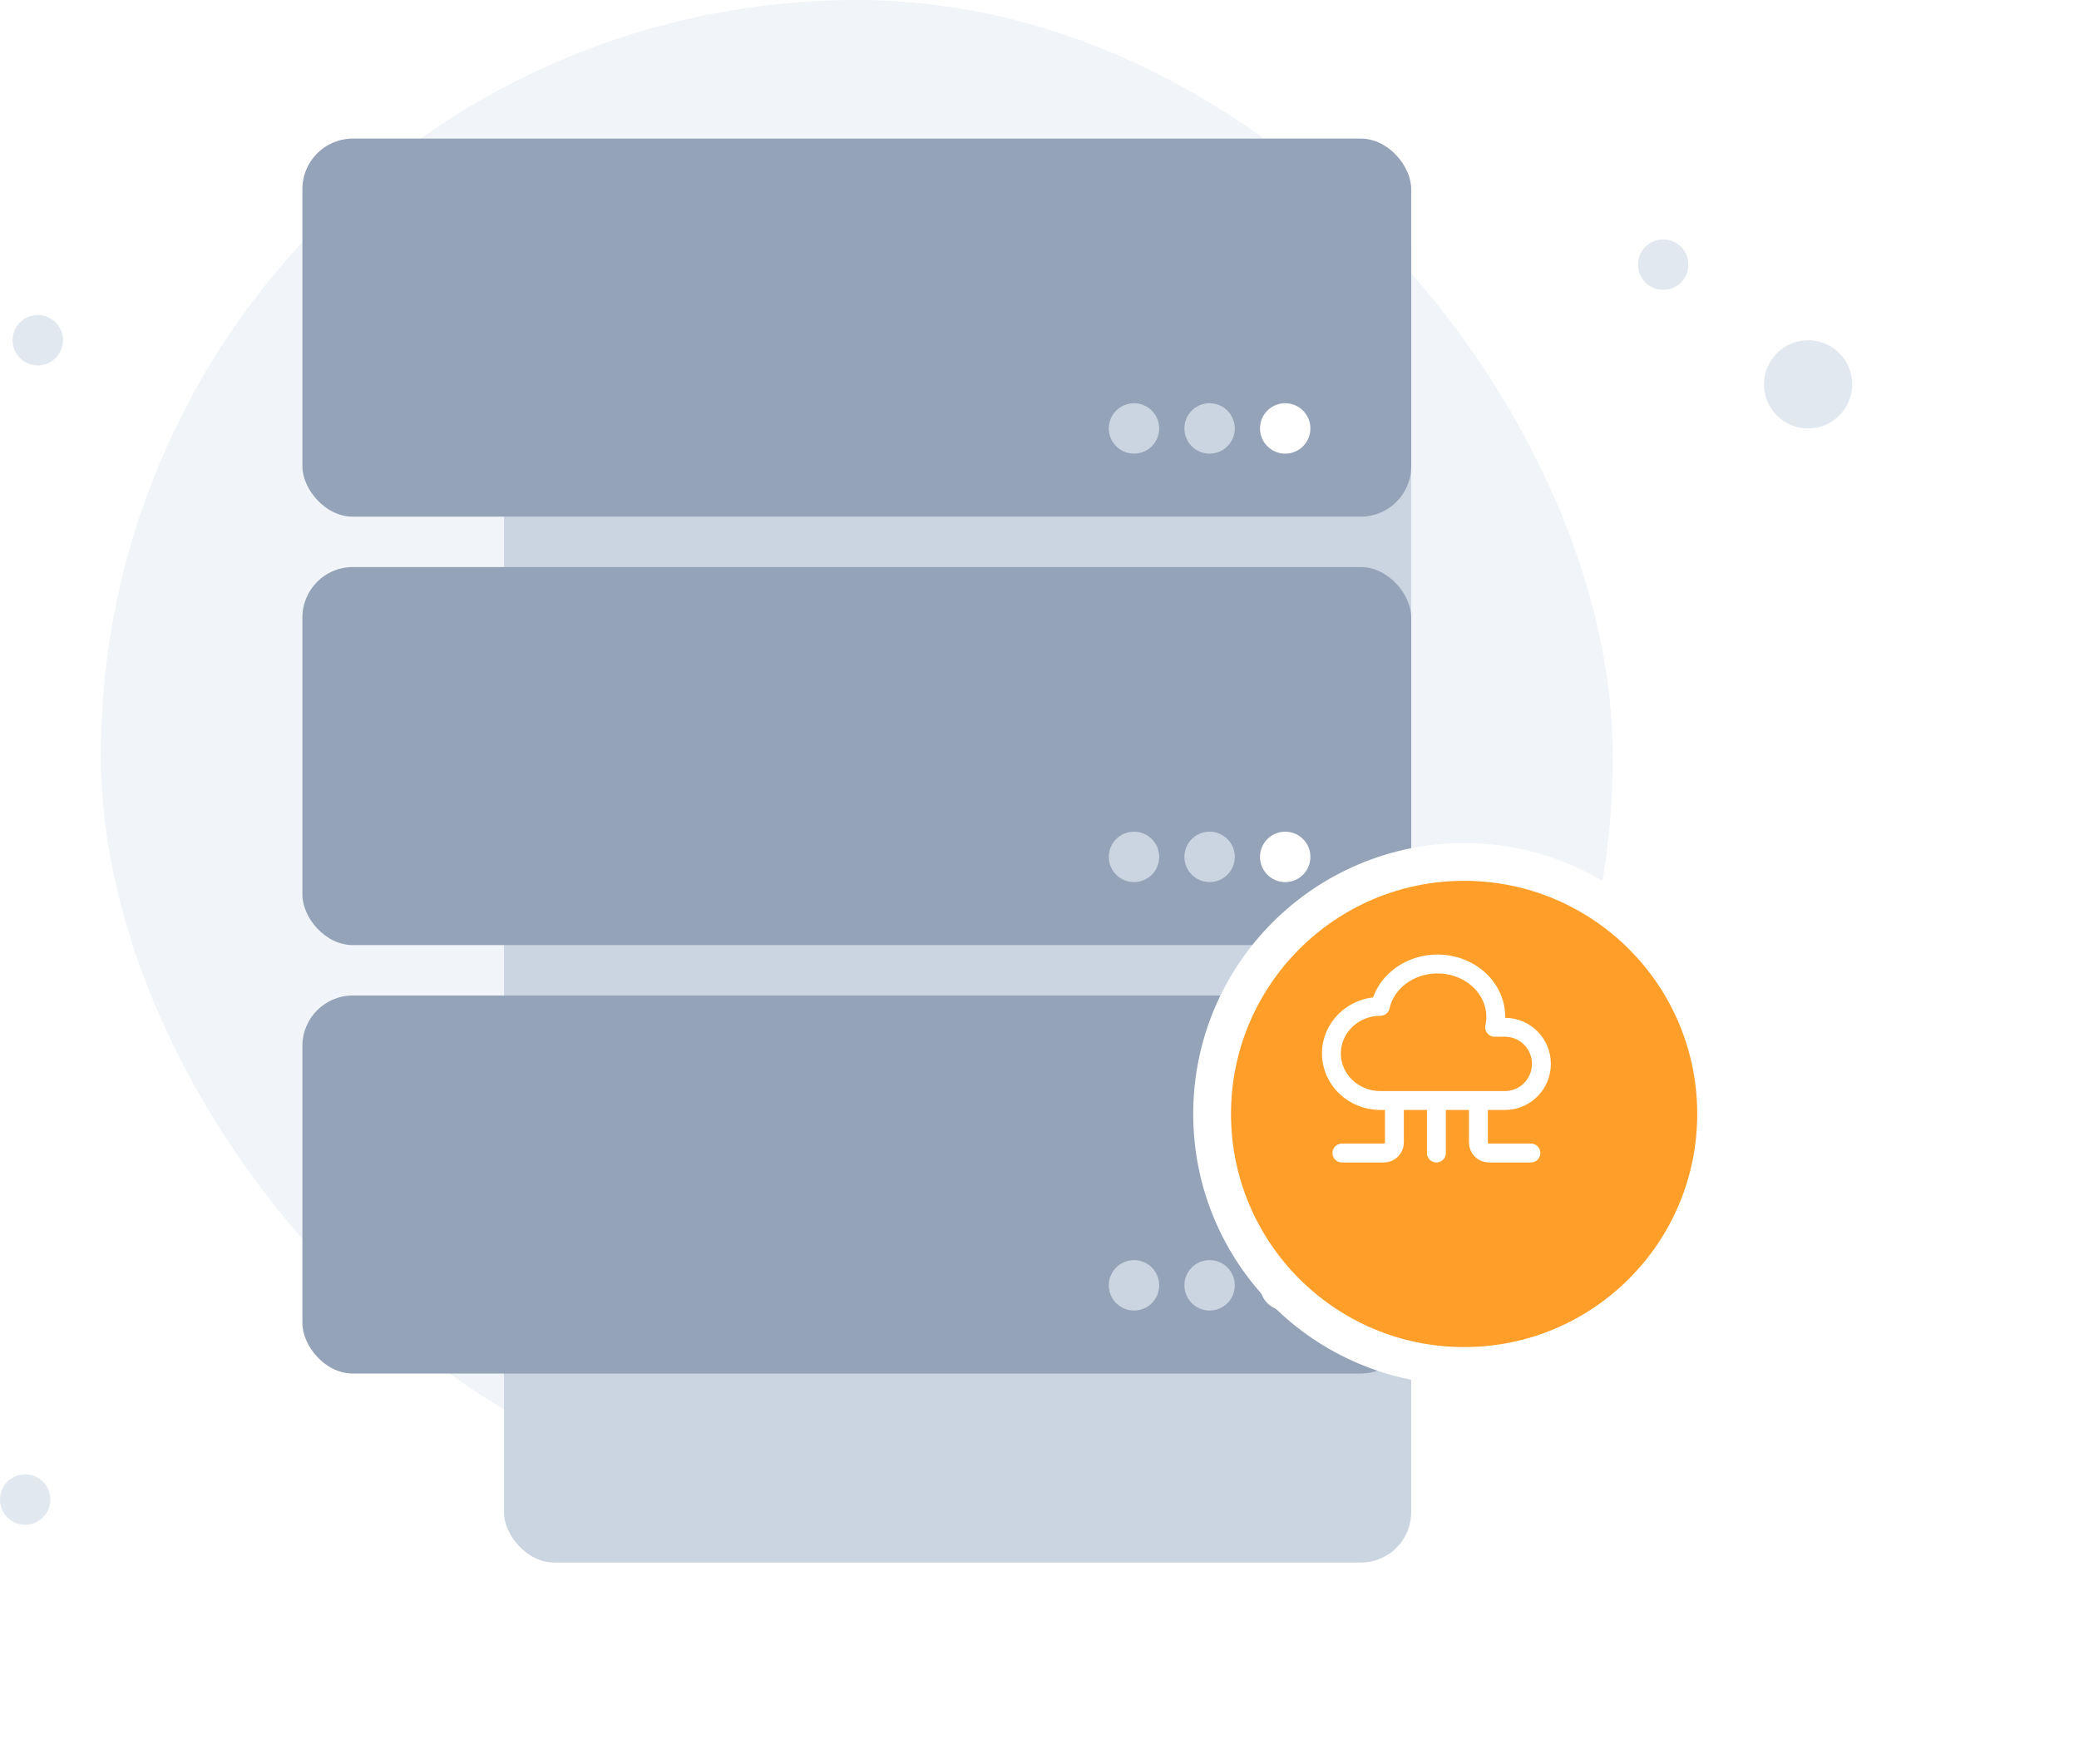 <svg width="165" height="140" viewBox="0 0 165 140" fill="none" xmlns="http://www.w3.org/2000/svg">
<rect x="8" width="120" height="120" rx="60" fill="#F1F5F9"/>
<circle cx="3" cy="27" r="2" fill="#E2E8F0"/>
<circle cx="132" cy="21" r="2" fill="#E2E8F0"/>
<circle cx="143.5" cy="30.5" r="3.5" fill="#E2E8F0"/>
<circle cx="2" cy="119" r="2" fill="#E2E8F0"/>
<g filter="url(#filter0_d_2430_12080)">
<rect x="32" y="6" width="72" height="108" rx="4" fill="#CBD5E1"/>
</g>
<rect x="24" y="11" width="88" height="30" rx="4" fill="#94A3B8"/>
<rect x="24" y="45" width="88" height="30" rx="4" fill="#94A3B8"/>
<rect x="24" y="79" width="88" height="30" rx="4" fill="#94A3B8"/>
<circle cx="102" cy="34" r="2" fill="white"/>
<circle cx="102" cy="68" r="2" fill="white"/>
<circle cx="102" cy="102" r="2" fill="white"/>
<circle cx="96" cy="34" r="2" fill="#CBD5E1"/>
<circle cx="96" cy="68" r="2" fill="#CBD5E1"/>
<circle cx="96" cy="102" r="2" fill="#CBD5E1"/>
<circle cx="90" cy="34" r="2" fill="#CBD5E1"/>
<circle cx="90" cy="68" r="2" fill="#CBD5E1"/>
<circle cx="90" cy="102" r="2" fill="#CBD5E1"/>
<g filter="url(#filter1_d_2430_12080)">
<circle cx="114" cy="84" r="20" fill="#FF9F29"/>
<circle cx="114" cy="84" r="20" stroke="white" stroke-width="3"/>
</g>
<path d="M114 87.333V91.5M117.334 87.333V90.667C117.334 90.888 117.421 91.1 117.578 91.256C117.734 91.412 117.946 91.5 118.167 91.5H121.5M110.667 87.333V90.667C110.667 90.888 110.579 91.1 110.423 91.256C110.267 91.412 110.055 91.5 109.834 91.5H106.5M109.548 87.333C107.404 87.333 105.667 85.661 105.667 83.597C105.667 81.535 107.404 79.862 109.548 79.862C109.875 78.394 111.043 77.196 112.61 76.718C114.177 76.242 115.907 76.558 117.147 77.548C118.387 78.54 118.949 80.054 118.622 81.522H119.447C121.041 81.522 122.334 82.823 122.334 84.427C122.334 86.033 121.041 87.333 119.446 87.333H109.548Z" stroke="white" stroke-width="1.5" stroke-linecap="round" stroke-linejoin="round"/>
<defs>
<filter id="filter0_d_2430_12080" x="24" y="0" width="104" height="140" filterUnits="userSpaceOnUse" color-interpolation-filters="sRGB">
<feFlood flood-opacity="0" result="BackgroundImageFix"/>
<feColorMatrix in="SourceAlpha" type="matrix" values="0 0 0 0 0 0 0 0 0 0 0 0 0 0 0 0 0 0 127 0" result="hardAlpha"/>
<feOffset dx="8" dy="10"/>
<feGaussianBlur stdDeviation="8"/>
<feComposite in2="hardAlpha" operator="out"/>
<feColorMatrix type="matrix" values="0 0 0 0 0.059 0 0 0 0 0.09 0 0 0 0 0.165 0 0 0 0.08 0"/>
<feBlend mode="normal" in2="BackgroundImageFix" result="effect1_dropShadow_2430_12080"/>
<feBlend mode="normal" in="SourceGraphic" in2="effect1_dropShadow_2430_12080" result="shape"/>
</filter>
<filter id="filter1_d_2430_12080" x="68.3" y="40.5" width="95.8" height="95.8" filterUnits="userSpaceOnUse" color-interpolation-filters="sRGB">
<feFlood flood-opacity="0" result="BackgroundImageFix"/>
<feColorMatrix in="SourceAlpha" type="matrix" values="0 0 0 0 0 0 0 0 0 0 0 0 0 0 0 0 0 0 127 0" result="hardAlpha"/>
<feOffset dx="2.2" dy="4.4"/>
<feGaussianBlur stdDeviation="13.2"/>
<feComposite in2="hardAlpha" operator="out"/>
<feColorMatrix type="matrix" values="0 0 0 0 0.059 0 0 0 0 0.09 0 0 0 0 0.165 0 0 0 0.08 0"/>
<feBlend mode="normal" in2="BackgroundImageFix" result="effect1_dropShadow_2430_12080"/>
<feBlend mode="normal" in="SourceGraphic" in2="effect1_dropShadow_2430_12080" result="shape"/>
</filter>
</defs>
</svg>

